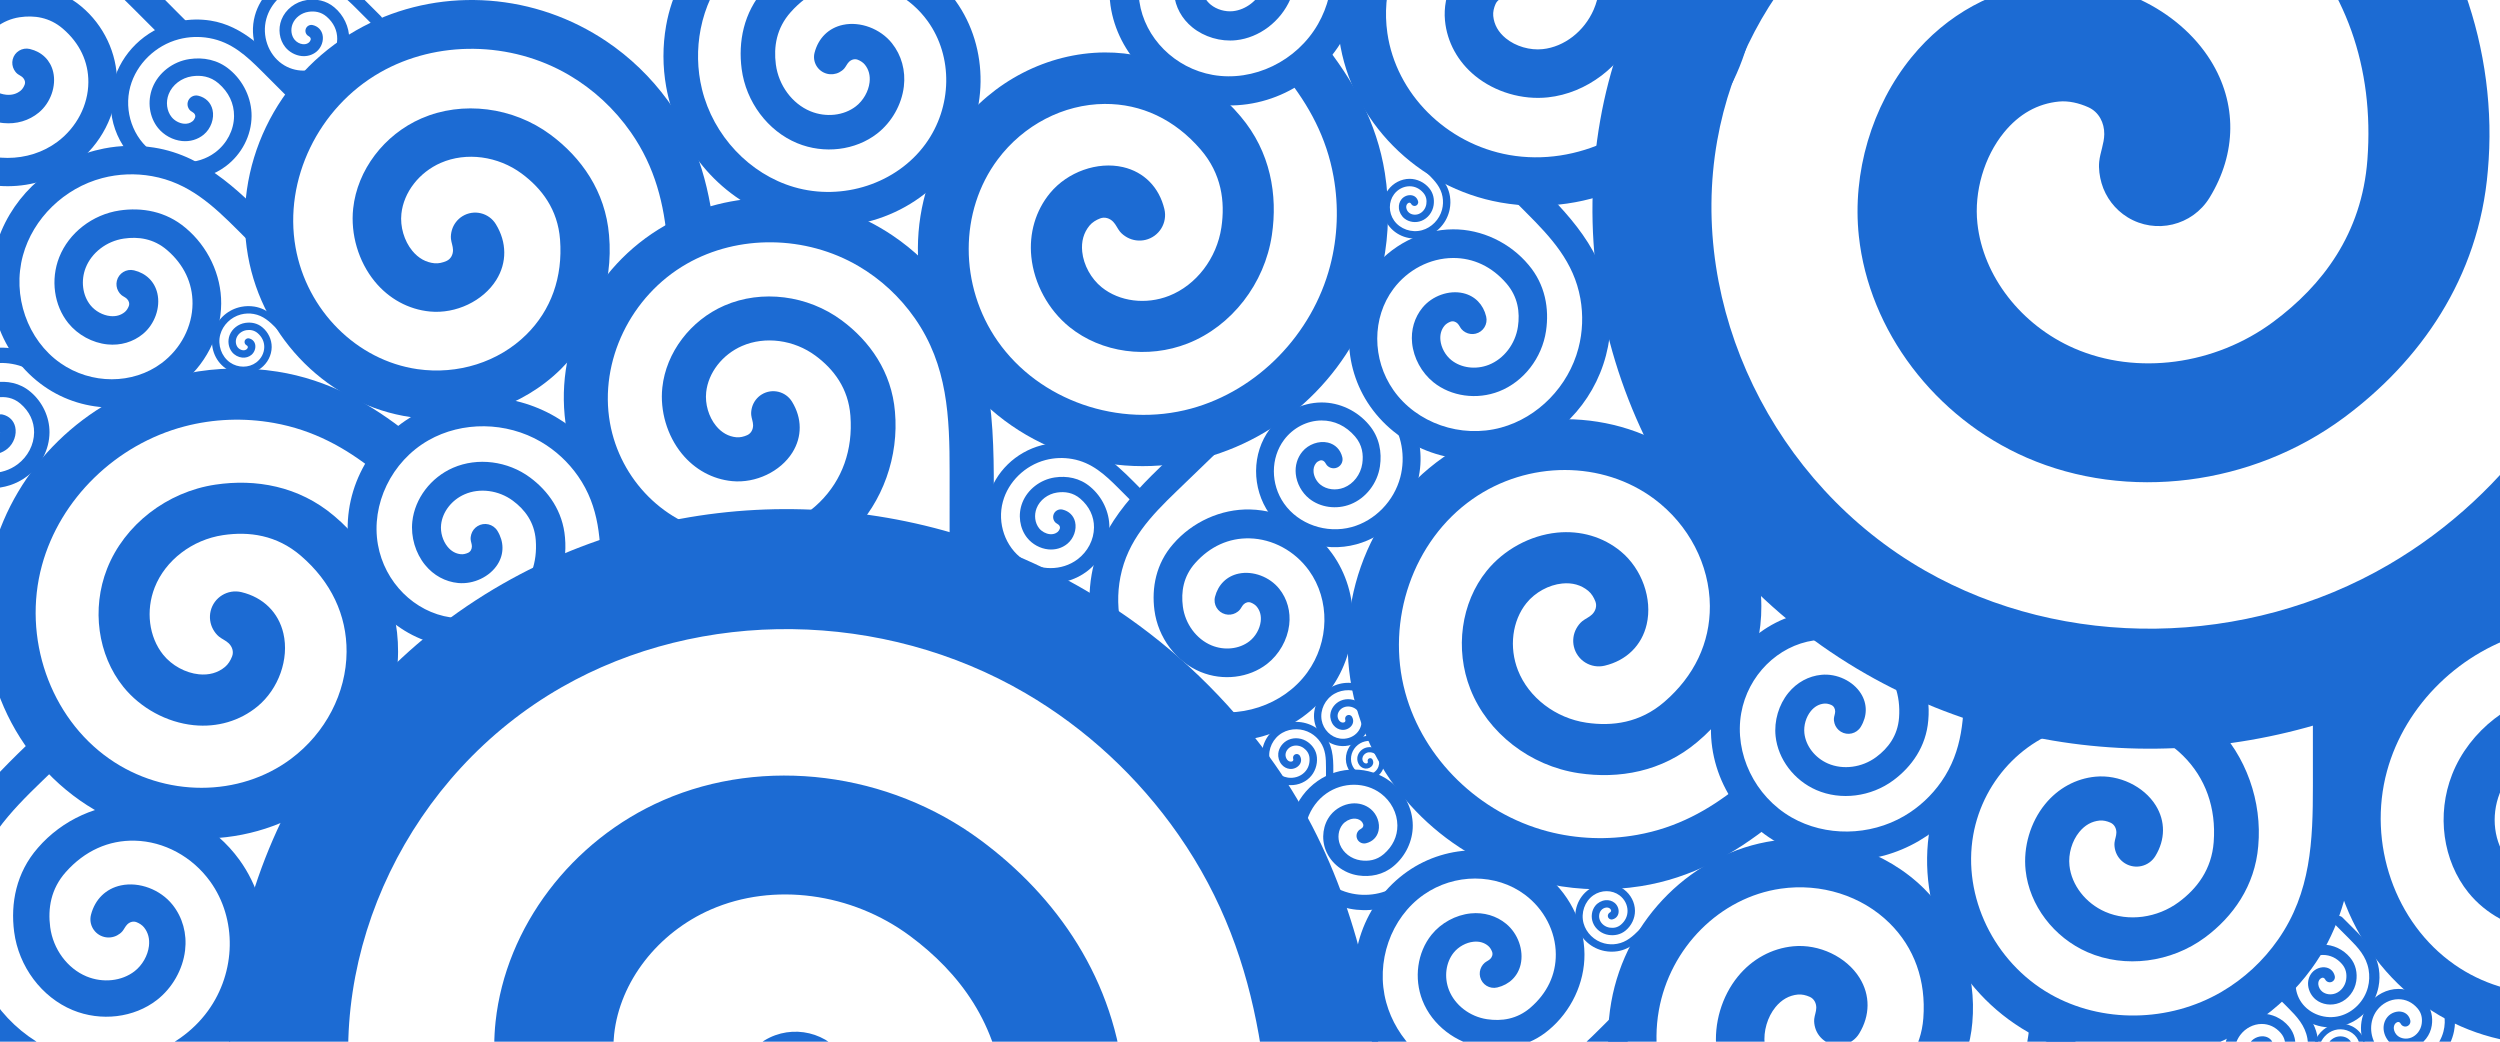 <?xml version="1.0" encoding="UTF-8"?>
<svg width="1920px" height="800px" viewBox="0 0 1920 800" version="1.1" xmlns="http://www.w3.org/2000/svg" xmlns:xlink="http://www.w3.org/1999/xlink" style="background: #1C72D8;">
    <!-- Generator: Sketch 47 (45396) - http://www.bohemiancoding.com/sketch -->
    <title>Mobile Retina</title>
    <desc>Created with Sketch.</desc>
    <defs></defs>
    <g id="Page-1" stroke="none" stroke-width="1" fill="none" fill-rule="evenodd">
        <g id="Mobile-Retina" fill="#1C6BD3">
            <path d="M460.821,351.035 C453.085,340.418 443.505,331.172 432.591,323.856 C430.657,322.557 428.685,321.321 426.672,320.146 C392.869,300.403 351.243,299.926 318.007,318.922 C281.158,339.982 261.265,381.481 268.457,422.194 C275.202,460.395 305.948,490.803 343.12,496.148 C368.455,499.794 394.169,491.581 411.801,474.178 C427.848,458.341 435.948,435.192 433.917,412.764 C432.249,392.646 421.171,377.154 407.087,366.718 C389.932,354.002 366.731,351.076 347.938,359.259 C330.824,366.714 318.555,382.923 316.662,400.555 C315.397,412.355 319.081,424.827 326.502,433.923 C333.014,441.903 342.023,446.815 351.863,447.754 C363.723,448.888 376.217,442.947 382.23,433.307 C387.198,425.345 387.127,416.016 382.038,407.72 C378.831,402.493 371.992,400.852 366.761,404.063 C364.421,405.497 362.671,407.788 361.905,410.424 C361.541,411.686 361.334,413.132 361.469,414.447 C361.65,416.174 362.386,417.785 362.412,419.554 C362.438,421.668 361.409,423.711 359.423,424.586 C357.718,425.353 355.757,425.814 353.977,425.642 C349.978,425.259 346.53,423.321 343.717,419.877 C340.025,415.352 338.125,408.855 338.764,402.925 C339.819,393.093 346.909,383.948 356.831,379.626 C368.47,374.559 383.022,376.493 393.906,384.56 C403.077,391.361 410.434,400.998 411.466,414.811 C412.762,432.041 407.358,447.134 395.979,458.367 C383.263,470.914 364.628,476.818 346.124,474.159 C318.326,470.159 295.354,447.202 290.254,418.326 C284.778,387.313 300.705,354.362 328.988,338.202 C354.954,323.364 388.892,323.8 415.447,339.314 C426.732,345.905 436.478,354.967 443.948,365.681 C460.517,389.435 461.482,415.415 461.467,443.229 C461.467,450.312 461.463,460.215 461.46,467.298 L461.46,485.857 L461.46,485.857 C461.46,485.869 461.46,485.876 461.46,485.887 C461.46,492.024 466.436,497 472.572,497 C478.709,497 483.685,492.024 483.685,485.887 C483.685,485.876 483.681,485.869 483.681,485.857 L483.685,485.857 L483.685,467.298 C483.756,427.519 485.63,385.079 460.821,351.035" id="Fill-1065"></path>
            <path d="M210.688,247.129 C208.714,244.42 206.269,242.06 203.484,240.193 C202.99,239.861 202.487,239.546 201.973,239.246 C193.346,234.208 182.723,234.086 174.241,238.934 C164.837,244.309 159.76,254.899 161.595,265.29 C163.317,275.039 171.163,282.799 180.65,284.163 C187.116,285.094 193.678,282.998 198.178,278.556 C202.273,274.515 204.341,268.607 203.822,262.883 C203.396,257.749 200.569,253.795 196.975,251.132 C192.597,247.886 186.676,247.14 181.88,249.228 C177.512,251.131 174.381,255.267 173.898,259.767 C173.575,262.779 174.515,265.962 176.409,268.283 C178.071,270.32 180.37,271.573 182.881,271.813 C185.908,272.102 189.097,270.586 190.631,268.126 C191.899,266.094 191.881,263.713 190.582,261.596 C189.764,260.262 188.018,259.843 186.683,260.662 C186.086,261.028 185.64,261.613 185.444,262.286 C185.351,262.608 185.298,262.977 185.333,263.312 C185.379,263.753 185.567,264.164 185.573,264.616 C185.58,265.155 185.318,265.677 184.811,265.9 C184.375,266.096 183.875,266.214 183.421,266.17 C182.4,266.072 181.52,265.577 180.802,264.698 C179.86,263.543 179.375,261.885 179.538,260.372 C179.807,257.863 181.617,255.529 184.149,254.426 C187.119,253.133 190.833,253.626 193.611,255.685 C195.951,257.421 197.829,259.88 198.093,263.405 C198.423,267.803 197.044,271.655 194.14,274.521 C190.895,277.723 186.139,279.23 181.417,278.552 C174.322,277.531 168.46,271.672 167.158,264.302 C165.761,256.388 169.825,247.978 177.043,243.854 C183.67,240.067 192.331,240.179 199.108,244.138 C201.989,245.82 204.476,248.133 206.382,250.867 C210.611,256.929 210.857,263.56 210.853,270.658 C210.853,272.465 210.852,274.993 210.851,276.8 L210.851,281.537 L210.851,281.537 C210.851,281.54 210.851,281.542 210.851,281.545 C210.851,283.111 212.121,284.381 213.687,284.381 C215.253,284.381 216.523,283.111 216.523,281.545 C216.523,281.542 216.522,281.54 216.522,281.537 L216.523,281.537 L216.523,276.8 C216.541,266.649 217.02,255.817 210.688,247.129" id="Fill-1065" transform="translate(188.881, 259.881) rotate(-45) translate(-188.881, -259.881) "></path>
            <path d="M271.461,-1.31 C268.278,-5.678 264.336,-9.482 259.846,-12.492 C259.051,-13.027 258.239,-13.535 257.411,-14.019 C243.503,-22.142 226.377,-22.338 212.702,-14.523 C197.541,-5.857 189.357,11.216 192.316,27.967 C195.091,43.685 207.741,56.196 223.035,58.394 C233.458,59.895 244.038,56.516 251.292,49.355 C257.895,42.839 261.228,33.315 260.392,24.088 C259.706,15.81 255.147,9.436 249.353,5.143 C242.295,-0.089 232.749,-1.293 225.017,2.074 C217.976,5.141 212.928,11.81 212.149,19.064 C211.628,23.919 213.144,29.051 216.197,32.793 C218.877,36.076 222.584,38.097 226.632,38.484 C231.511,38.95 236.652,36.506 239.126,32.54 C241.17,29.264 241.141,25.426 239.047,22.012 C237.727,19.862 234.914,19.186 232.761,20.507 C231.799,21.098 231.079,22.04 230.764,23.125 C230.614,23.644 230.529,24.239 230.584,24.78 C230.658,25.491 230.961,26.153 230.972,26.881 C230.983,27.751 230.56,28.592 229.742,28.952 C229.041,29.267 228.234,29.457 227.502,29.386 C225.856,29.228 224.438,28.431 223.28,27.014 C221.762,25.152 220.98,22.479 221.242,20.039 C221.677,15.994 224.594,12.232 228.676,10.453 C233.464,8.369 239.452,9.165 243.93,12.484 C247.703,15.282 250.73,19.247 251.155,24.93 C251.688,32.019 249.464,38.229 244.783,42.85 C239.551,48.013 231.884,50.442 224.271,49.348 C212.834,47.702 203.382,38.257 201.284,26.376 C199.031,13.616 205.584,0.059 217.22,-6.59 C227.903,-12.695 241.867,-12.515 252.793,-6.132 C257.436,-3.421 261.445,0.308 264.519,4.716 C271.336,14.489 271.733,25.178 271.727,36.622 C271.727,39.536 271.725,43.61 271.724,46.525 L271.724,54.161 L271.724,54.161 C271.724,54.165 271.724,54.168 271.724,54.173 C271.724,56.698 273.771,58.745 276.296,58.745 C278.821,58.745 280.868,56.698 280.868,54.173 C280.868,54.168 280.866,54.165 280.866,54.161 L280.868,54.161 L280.868,46.525 C280.897,30.158 281.668,12.697 271.461,-1.31" id="Fill-1065" transform="translate(236.304, 19.247) rotate(-45) translate(-236.304, -19.247) "></path>
            <path d="M215.242,178.473 C215.199,178.43 215.156,178.386 215.112,178.343 C187.479,150.61 159.248,119.771 118.291,113.344 C105.519,111.34 92.417,111.572 79.731,114.076 C77.481,114.518 75.249,115.03 73.03,115.613 C35.766,125.398 6.466,154.034 -3.444,190.383 C-14.432,230.684 0.604,273.407 33.942,296.736 C65.221,318.627 107.78,318.391 137.367,296.242 C157.536,281.149 169.715,257.538 169.875,233.156 C170.021,210.967 159.549,189.22 142.527,175.026 C127.365,162.186 108.875,159.115 91.811,161.653 C71.023,164.742 52.841,178.852 45.457,197.625 C38.735,214.723 41.477,234.541 52.43,248.129 C59.761,257.222 71.005,263.337 82.499,264.503 C92.585,265.525 102.273,262.674 109.774,256.479 C118.817,249.015 123.377,236.185 120.853,225.292 C118.77,216.294 112.228,209.851 102.913,207.619 C97.043,206.213 91.142,209.831 89.736,215.706 C89.106,218.332 89.482,221.144 90.784,223.512 C91.408,224.644 92.271,225.794 93.28,226.615 C94.607,227.691 96.241,228.3 97.49,229.513 C98.98,230.966 99.686,233.104 98.912,235.096 C98.259,236.815 97.216,238.501 95.857,239.62 C92.807,242.136 89.059,243.187 84.705,242.748 C78.986,242.168 73.143,238.969 69.46,234.398 C63.352,226.821 61.923,215.523 65.819,205.61 C70.393,193.985 81.866,185.203 95.054,183.243 C106.17,181.594 117.996,183.18 128.327,192.074 C141.22,203.163 147.963,217.428 147.861,233.164 C147.743,250.745 138.883,267.822 124.156,278.849 C102.027,295.411 70.064,295.421 46.419,278.875 C21.026,261.103 9.179,227.088 17.615,196.159 C25.359,167.763 49.281,144.448 78.558,136.764 C90.998,133.497 104.087,133.021 116.741,135.279 C144.803,140.279 163.555,157.688 182.9,177.054 C186.796,180.95 191.915,186.072 196.323,190.484 L196.323,178.473 L215.242,178.473 Z" id="Combined-Shape"></path>
            <path d="M150.831,26 C150.338,24.271 149.41,22.641 148.049,21.28 C148.044,21.274 143.732,16.962 135.112,8.343 C107.479,-19.39 79.248,-50.229 38.291,-56.656 C25.519,-58.66 12.417,-58.428 -0.269,-55.924 C-2.519,-55.482 -4.751,-54.97 -6.97,-54.387 C-44.234,-44.602 -73.534,-15.966 -83.444,20.383 C-94.432,60.684 -79.396,103.407 -46.058,126.736 C-14.779,148.627 27.78,148.391 57.367,126.242 C77.536,111.149 89.715,87.538 89.875,63.156 C90.021,40.967 79.549,19.22 62.527,5.026 C47.365,-7.814 28.875,-10.885 11.811,-8.347 C-8.977,-5.258 -27.159,8.852 -34.543,27.625 C-41.265,44.723 -38.523,64.541 -27.57,78.129 C-20.239,87.222 -8.995,93.337 2.499,94.503 C12.585,95.525 22.273,92.674 29.774,86.479 C38.817,79.015 43.377,66.185 40.853,55.292 C38.77,46.294 32.228,39.851 22.913,37.619 C17.043,36.213 11.142,39.831 9.736,45.706 C9.106,48.332 9.482,51.144 10.784,53.512 C11.408,54.644 12.271,55.794 13.28,56.615 C14.607,57.691 16.241,58.3 17.49,59.513 C18.98,60.966 19.686,63.104 18.912,65.096 C18.259,66.815 17.216,68.501 15.857,69.62 C12.807,72.136 9.059,73.187 4.705,72.748 C-1.014,72.168 -6.857,68.969 -10.54,64.398 C-16.648,56.821 -18.077,45.523 -14.181,35.61 C-9.607,23.985 1.866,15.203 15.054,13.243 C26.17,11.594 37.996,13.18 48.327,22.074 C61.22,33.163 67.963,47.428 67.861,63.164 C67.743,80.745 58.883,97.822 44.156,108.849 C22.027,125.411 -9.936,125.421 -33.581,108.875 C-58.974,91.103 -70.821,57.088 -62.385,26.159 C-54.641,-2.237 -30.719,-25.552 -1.442,-33.236 C10.998,-36.503 24.087,-36.979 36.741,-34.721 C64.803,-29.721 83.555,-12.312 102.9,7.054 C107.83,11.983 114.719,18.878 119.645,23.81 L124,28.164 L124,26 L150.831,26 Z" id="Combined-Shape"></path>
            <path d="M685.309,180.731 C682.362,178.751 679.358,176.869 676.291,175.078 C624.785,144.996 561.36,144.269 510.719,173.212 C454.572,205.302 424.262,268.533 435.22,330.567 C445.497,388.774 492.345,435.106 548.983,443.249 C587.585,448.805 626.765,436.291 653.631,409.774 C678.082,385.643 690.425,350.372 687.329,316.199 C684.788,285.545 667.908,261.941 646.449,246.039 C620.31,226.663 584.959,222.206 556.325,234.674 C530.249,246.033 511.554,270.73 508.67,297.596 C506.742,315.575 512.355,334.578 523.662,348.438 C533.585,360.597 547.312,368.082 562.304,369.513 C580.375,371.241 599.413,362.188 608.574,347.499 C616.145,335.368 616.036,321.154 608.282,308.514 C603.396,300.548 592.975,298.048 585.004,302.94 C581.439,305.126 578.773,308.617 577.606,312.634 C577.05,314.556 576.736,316.76 576.942,318.762 C577.216,321.395 578.338,323.849 578.378,326.544 C578.418,329.766 576.85,332.879 573.823,334.212 C571.225,335.38 568.238,336.083 565.526,335.82 C559.432,335.237 554.179,332.284 549.893,327.037 C544.268,320.141 541.372,310.242 542.345,301.207 C543.953,286.226 554.757,272.292 569.875,265.706 C587.608,257.987 609.782,260.934 626.364,273.225 C640.338,283.588 651.548,298.271 653.122,319.317 C655.096,345.571 646.861,368.568 629.523,385.684 C610.148,404.801 581.754,413.797 553.561,409.745 C511.205,403.651 476.202,368.671 468.431,324.673 C460.089,277.419 484.356,227.213 527.45,202.59 C567.014,179.982 618.725,180.645 659.187,204.284 C676.382,214.326 691.231,228.134 702.613,244.459 C727.859,280.652 729.33,320.239 729.307,362.617 C729.307,373.409 729.301,388.499 729.296,399.291 L729.296,427.57 C729.296,436.966 736.878,444.548 746.228,444.548 C755.578,444.548 763.16,436.966 763.16,427.616 C763.16,427.604 763.16,418.163 763.16,399.291 C763.268,338.681 766.124,274.015 728.323,222.143 C716.535,205.966 701.938,191.878 685.309,180.731 Z" id="Fill-1065"></path>
            <path d="M989.703,391.168 C987.785,389.879 985.829,388.654 983.832,387.487 C950.296,367.901 909.001,367.428 876.028,386.273 C839.471,407.167 819.736,448.336 826.871,488.726 C833.563,526.624 864.065,556.791 900.942,562.093 C926.076,565.711 951.586,557.562 969.078,540.297 C984.998,524.586 993.034,501.621 991.018,479.371 C989.364,459.412 978.373,444.044 964.402,433.69 C947.383,421.075 924.366,418.172 905.722,426.291 C888.744,433.686 876.572,449.766 874.694,467.259 C873.439,478.965 877.094,491.338 884.456,500.362 C890.916,508.279 899.854,513.152 909.615,514.083 C921.381,515.209 933.777,509.314 939.742,499.751 C944.671,491.852 944.6,482.597 939.552,474.367 C936.37,469.181 929.585,467.553 924.395,470.738 C922.074,472.162 920.338,474.434 919.578,477.05 C919.217,478.302 919.012,479.736 919.146,481.04 C919.325,482.754 920.055,484.352 920.081,486.107 C920.107,488.205 919.086,490.231 917.115,491.099 C915.424,491.859 913.479,492.318 911.713,492.146 C907.745,491.766 904.325,489.844 901.534,486.427 C897.872,481.938 895.987,475.492 896.62,469.61 C897.667,459.856 904.701,450.784 914.545,446.495 C926.091,441.469 940.528,443.388 951.325,451.391 C960.423,458.138 967.722,467.698 968.746,481.401 C970.032,498.495 964.67,513.469 953.381,524.612 C940.766,537.06 922.279,542.917 903.923,540.279 C876.345,536.311 853.555,513.536 848.495,484.889 C843.063,454.122 858.864,421.432 886.922,405.401 C912.682,390.68 946.351,391.113 972.695,406.503 C983.891,413.042 993.559,422.032 1000.97,432.662 C1017.408,456.227 1018.365,482.001 1018.35,509.594 C1018.35,516.621 1018.347,526.445 1018.343,533.472 L1018.343,551.884 C1018.343,558.002 1023.279,562.939 1029.367,562.939 C1035.455,562.939 1040.392,558.002 1040.392,551.914 C1040.392,551.907 1040.392,545.759 1040.392,533.472 C1040.462,494.009 1042.322,451.905 1017.709,418.131 C1010.035,407.599 1000.53,398.426 989.703,391.168 Z" id="Fill-1065" transform="translate(932.937, 467.7) rotate(-134) translate(-932.937, -467.7) "></path>
            <path d="M693.67,-40.342 C691.361,-41.894 689.007,-43.369 686.603,-44.772 C646.24,-68.346 596.537,-68.916 556.851,-46.234 C512.851,-21.087 489.098,28.465 497.685,77.079 C505.739,122.693 542.452,159.002 586.837,165.383 C617.088,169.737 647.792,159.93 668.846,139.15 C688.007,120.24 697.679,92.599 695.253,65.819 C693.262,41.796 680.034,23.299 663.218,10.837 C642.734,-4.347 615.03,-7.84 592.59,1.931 C572.156,10.832 557.506,30.187 555.245,51.24 C553.734,65.33 558.133,80.222 566.994,91.083 C574.77,100.612 585.528,106.478 597.277,107.599 C611.438,108.953 626.357,101.859 633.536,90.348 C639.469,80.841 639.384,69.702 633.308,59.796 C629.478,53.554 621.312,51.595 615.066,55.429 C612.272,57.142 610.182,59.877 609.267,63.025 C608.833,64.532 608.586,66.258 608.747,67.828 C608.963,69.89 609.841,71.814 609.873,73.926 C609.904,76.451 608.676,78.89 606.303,79.935 C604.268,80.85 601.927,81.401 599.801,81.195 C595.025,80.738 590.909,78.424 587.55,74.312 C583.142,68.908 580.873,61.151 581.635,54.07 C582.895,42.33 591.362,31.411 603.209,26.249 C617.106,20.2 634.483,22.51 647.478,32.142 C658.429,40.263 667.213,51.769 668.446,68.263 C669.994,88.836 663.541,106.859 649.953,120.271 C634.77,135.253 612.519,142.302 590.425,139.128 C557.232,134.352 529.802,106.939 523.712,72.46 C517.174,35.429 536.192,-3.916 569.963,-23.212 C600.967,-40.929 641.491,-40.409 673.2,-21.885 C686.675,-14.015 698.312,-3.194 707.231,9.599 C727.016,37.962 728.168,68.985 728.15,102.195 C728.15,110.652 728.146,122.477 728.141,130.935 L728.141,153.096 C728.141,160.459 734.083,166.401 741.41,166.401 C748.737,166.401 754.679,160.459 754.679,153.132 C754.679,153.123 754.679,145.724 754.679,130.935 C754.764,83.437 757.002,32.761 727.379,-7.889 C718.141,-20.566 706.702,-31.607 693.67,-40.342 Z" id="Fill-1065" transform="translate(625.347, 51.772) rotate(-134) translate(-625.347, -51.772) "></path>
            <path d="M34.082,559.284 C-1.756,593.722 -41.238,628.972 -50.294,680.764 C-53.141,697.047 -53.136,713.801 -50.219,730.075 C-49.704,732.961 -49.099,735.826 -48.404,738.676 C-36.726,786.532 -0.771,824.628 45.475,838.108 C96.75,853.053 151.702,834.785 182.269,792.687 C210.952,753.189 211.601,698.777 183.945,660.459 C165.101,634.339 135.189,618.242 104.023,617.494 C75.661,616.812 47.626,629.715 29.1,651.158 C12.347,670.254 8.009,693.823 10.872,715.694 C14.358,742.338 31.99,765.897 55.825,775.754 C77.532,784.729 102.929,781.667 120.544,767.967 C132.331,758.798 140.4,744.562 142.147,729.893 C143.678,717.023 140.249,704.574 132.498,694.847 C123.158,683.12 106.858,677.003 92.876,679.988 C81.326,682.45 72.944,690.669 69.883,702.527 C67.955,709.999 72.447,717.624 79.927,719.553 C83.27,720.417 86.874,719.998 89.93,718.387 C91.39,717.614 92.88,716.537 93.951,715.266 C95.358,713.593 96.172,711.518 97.751,709.948 C99.642,708.076 102.39,707.222 104.919,708.255 C107.103,709.129 109.235,710.499 110.634,712.262 C113.784,716.217 115.043,721.032 114.385,726.588 C113.515,733.885 109.295,741.285 103.37,745.89 C93.548,753.529 79.072,755.105 66.486,749.902 C51.727,743.796 40.757,728.932 38.545,712.03 C36.685,697.783 38.977,682.7 50.577,669.691 C65.041,653.457 83.428,645.155 103.542,645.637 C126.015,646.179 147.648,657.887 161.416,676.96 C182.094,705.618 181.395,746.48 159.714,776.338 C136.428,808.404 92.679,822.79 53.329,811.315 C17.201,800.781 -12.071,769.68 -21.241,732.081 C-25.14,716.105 -25.456,699.362 -22.286,683.235 C-15.269,647.473 7.405,623.889 32.594,599.59 C37.418,594.931 43.691,588.878 49.233,583.531 L34.082,559.284 Z" id="Combined-Shape"></path>
            <path d="M549.367,186.972 C546.02,148.043 536.946,110.233 512.84,77.153 C499.874,59.36 483.817,43.864 465.527,31.603 C462.285,29.425 458.981,27.354 455.607,25.384 C398.954,-7.704 329.19,-8.503 273.486,23.332 C211.728,58.63 178.388,128.18 190.442,196.415 C201.746,260.439 253.276,311.402 315.575,320.359 C358.036,326.47 401.131,312.705 430.682,283.538 C457.577,256.996 471.154,218.199 467.749,180.61 C464.954,146.892 446.386,120.929 422.783,103.438 C394.032,82.126 355.147,77.223 323.651,90.938 C294.968,103.431 274.405,130.597 271.233,160.148 C269.112,179.924 275.287,200.827 287.724,216.071 C298.638,229.446 313.737,237.679 330.228,239.252 C350.105,241.153 371.045,231.196 381.122,215.039 C389.45,201.695 389.33,186.061 380.801,172.157 C375.426,163.396 363.965,160.645 355.197,166.027 C351.276,168.431 348.343,172.27 347.059,176.689 C346.448,178.804 346.102,181.227 346.328,183.43 C346.631,186.325 347.864,189.025 347.908,191.99 C347.952,195.533 346.228,198.957 342.898,200.424 C340.041,201.708 336.755,202.482 333.772,202.193 C327.068,201.551 321.29,198.303 316.576,192.531 C310.389,184.947 307.204,174.058 308.274,164.119 C310.043,147.641 321.926,132.315 338.555,125.071 C358.061,116.58 382.45,119.821 400.691,133.341 C416.061,144.74 428.391,160.891 430.122,184.04 C432.294,212.918 423.236,238.214 404.165,257.04 C382.853,278.068 351.622,287.963 320.611,283.507 C274.021,276.803 235.52,238.327 226.973,189.932 C217.796,137.955 244.489,82.73 291.89,55.646 C335.408,30.778 392.288,31.508 436.794,57.509 C455.708,68.556 472.041,83.743 484.56,101.701 C503.254,128.5 510.097,156.991 512.565,186.972 L549.367,186.972 Z" id="Combined-Shape"></path>
            <path d="M974.503,580.654 C942.631,536.915 903.162,498.823 858.201,468.684 C850.233,463.331 842.11,458.241 833.817,453.398 C694.555,372.062 523.064,370.097 386.138,448.354 C234.328,535.12 152.373,706.085 182.002,873.816 C209.789,1031.196 336.458,1156.471 489.599,1178.488 C593.972,1193.511 699.908,1159.674 772.548,1087.977 C838.66,1022.732 872.033,927.364 863.662,834.966 C856.793,752.083 811.151,688.261 753.131,645.265 C682.456,592.877 586.87,580.824 509.449,614.538 C438.944,645.249 388.397,712.026 380.599,784.667 C375.385,833.279 390.563,884.661 421.135,922.134 C447.964,955.012 485.081,975.249 525.617,979.117 C574.477,983.79 625.952,959.313 650.723,919.597 C671.192,886.796 670.898,848.364 649.934,814.187 C636.721,792.65 608.546,785.889 586.994,799.117 C577.355,805.028 570.145,814.465 566.989,825.327 C565.488,830.525 564.637,836.482 565.194,841.897 C565.937,849.014 568.969,855.652 569.078,862.939 C569.186,871.649 564.947,880.066 556.762,883.671 C549.738,886.827 541.661,888.73 534.328,888.019 C517.85,886.441 503.647,878.457 492.059,864.269 C476.85,845.626 469.021,818.859 471.651,794.429 C475.999,753.924 505.21,716.25 546.086,698.442 C594.034,677.57 653.987,685.538 698.825,718.772 C736.607,746.791 766.917,786.492 771.171,843.398 C776.509,914.383 754.245,976.564 707.365,1022.841 C654.977,1074.532 578.206,1098.854 501.976,1087.9 C387.453,1071.422 292.812,976.843 271.801,857.879 C249.243,730.113 314.859,594.362 431.378,527.787 C538.35,466.657 678.17,468.452 787.572,532.366 C834.065,559.52 874.214,596.853 904.988,640.995 C973.25,738.854 977.226,845.889 977.164,960.474 C977.164,989.654 977.149,1030.453 977.133,1059.633 L977.133,1136.095 L977.133,1136.095 C977.133,1136.141 977.133,1136.172 977.133,1136.219 C977.133,1161.5 997.633,1182 1022.914,1182 C1048.195,1182 1068.696,1161.5 1068.696,1136.219 C1068.696,1136.172 1068.68,1136.141 1068.68,1136.095 L1068.696,1136.095 L1068.696,1059.633 C1068.99,895.755 1076.71,720.907 974.503,580.654" id="Fill-1065"></path>
            <path d="M314.313,333.601 C284.842,310.094 252.183,291.553 213.059,285.414 C190.116,281.814 166.582,282.231 143.794,286.729 C139.752,287.522 135.743,288.442 131.757,289.489 C64.821,307.066 12.189,358.505 -5.613,423.799 C-25.35,496.19 1.659,572.934 61.544,614.839 C117.73,654.161 194.177,653.738 247.326,613.951 C283.554,586.84 305.431,544.428 305.718,500.632 C305.981,460.774 287.169,421.71 256.593,396.213 C229.359,373.148 196.144,367.632 165.493,372.19 C128.152,377.74 95.491,403.086 82.229,436.808 C70.154,467.52 75.079,503.12 94.754,527.527 C107.922,543.86 128.119,554.845 148.766,556.939 C166.883,558.775 184.286,553.653 197.759,542.527 C214.003,529.119 222.195,506.073 217.66,486.505 C213.918,470.342 202.168,458.769 185.436,454.76 C174.892,452.234 164.291,458.732 161.765,469.285 C160.634,474.003 161.31,479.055 163.648,483.308 C164.77,485.341 166.319,487.407 168.131,488.881 C170.516,490.815 173.45,491.909 175.694,494.087 C178.37,496.697 179.638,500.538 178.248,504.115 C177.075,507.204 175.202,510.232 172.76,512.241 C167.282,516.762 160.549,518.65 152.728,517.861 C142.456,516.819 131.959,511.072 125.344,502.862 C114.373,489.252 111.805,468.957 118.805,451.15 C127.02,430.268 147.63,414.494 171.319,410.973 C191.285,408.011 212.529,410.86 231.087,426.836 C254.245,446.756 266.358,472.379 266.175,500.646 C265.963,532.227 250.048,562.902 223.594,582.708 C183.844,612.458 126.429,612.477 83.956,582.755 C38.343,550.832 17.062,489.731 32.216,434.174 C46.127,383.167 89.097,341.285 141.686,327.483 C164.033,321.615 187.544,320.76 210.275,324.817 C240.796,330.254 265.185,343.864 287.393,361.478 L314.313,333.601 Z" id="Combined-Shape"></path>
            <path d="M53.48,293.775 C41.249,281.737 27.984,270.496 10.306,267.722 C3.445,266.645 -3.593,266.77 -10.408,268.115 C-11.617,268.352 -12.816,268.628 -14.008,268.941 C-34.026,274.197 -49.766,289.581 -55.09,309.107 C-60.992,330.756 -52.915,353.707 -35.006,366.239 C-18.203,377.999 4.659,377.873 20.554,365.974 C31.388,357.866 37.931,345.182 38.016,332.085 C38.095,320.165 32.469,308.482 23.325,300.857 C15.181,293.96 5.247,292.31 -3.919,293.673 C-15.086,295.333 -24.854,302.913 -28.82,312.998 C-32.431,322.182 -30.958,332.829 -25.074,340.128 C-21.136,345.012 -15.096,348.298 -8.922,348.924 C-3.504,349.473 1.701,347.941 5.73,344.614 C10.588,340.604 13.038,333.712 11.682,327.86 C10.563,323.026 7.049,319.565 2.045,318.366 C-1.108,317.611 -4.279,319.554 -5.034,322.71 C-5.372,324.121 -5.17,325.632 -4.471,326.904 C-4.135,327.512 -3.672,328.13 -3.13,328.57 C-2.417,329.149 -1.539,329.476 -0.868,330.127 C-0.068,330.908 0.311,332.057 -0.105,333.126 C-0.456,334.05 -1.016,334.956 -1.746,335.557 C-3.384,336.909 -5.398,337.473 -7.737,337.237 C-10.808,336.926 -13.948,335.207 -15.926,332.752 C-19.207,328.681 -19.975,322.612 -17.882,317.287 C-15.425,311.042 -9.261,306.324 -2.177,305.271 C3.794,304.386 10.147,305.238 15.697,310.015 C22.623,315.973 26.245,323.635 26.191,332.089 C26.127,341.533 21.368,350.707 13.456,356.63 C1.569,365.527 -15.602,365.533 -28.303,356.644 C-41.945,347.097 -48.309,328.825 -43.777,312.21 C-39.617,296.956 -26.766,284.431 -11.039,280.303 C-4.356,278.548 2.675,278.293 9.473,279.506 C23.33,281.974 32.961,290.075 42.498,299.448 L42.498,293.775 L53.48,293.775 Z" id="Combined-Shape"></path>
            <path d="M138.064,16.27 C136.687,16.54 135.322,16.854 133.964,17.21 C111.165,23.197 93.239,40.717 87.175,62.956 C80.453,87.613 89.652,113.752 110.049,128.025 C129.186,141.418 155.225,141.275 173.327,127.723 C185.667,118.489 193.118,104.043 193.216,89.126 C193.305,75.55 186.898,62.245 176.483,53.561 C167.208,45.705 155.895,43.826 145.455,45.379 C132.736,47.269 121.612,55.902 117.094,67.387 C112.982,77.848 114.659,89.973 121.361,98.287 C125.846,103.85 132.725,107.591 139.757,108.304 C145.928,108.93 151.855,107.185 156.445,103.396 C161.977,98.829 164.767,90.979 163.223,84.314 C161.948,78.809 157.946,74.868 152.247,73.502 C148.656,72.642 145.045,74.855 144.185,78.449 C143.8,80.056 144.03,81.777 144.826,83.226 C145.208,83.918 145.736,84.621 146.353,85.124 C147.166,85.782 148.165,86.155 148.929,86.897 C149.841,87.786 150.272,89.094 149.799,90.312 C149.399,91.365 148.761,92.396 147.93,93.08 C146.064,94.62 143.771,95.263 141.107,94.994 C137.608,94.639 134.033,92.682 131.78,89.885 C128.043,85.25 127.168,78.337 129.552,72.272 C132.351,65.16 139.37,59.787 147.439,58.588 C154.24,57.579 161.475,58.55 167.796,63.991 C175.684,70.776 179.809,79.503 179.747,89.131 C179.675,99.887 174.254,110.335 165.244,117.081 C151.705,127.214 132.149,127.221 117.683,117.097 C102.147,106.224 94.899,85.413 100.06,66.49 C104.798,49.117 119.434,34.852 137.346,30.151 C144.957,28.152 152.965,27.861 160.708,29.243 C177.876,32.302 189.349,42.953 201.185,54.801 C204.201,57.817 208.416,62.035 211.43,65.053 L219.332,72.955 C221.958,75.581 226.195,75.581 228.808,72.968 C231.421,70.355 231.421,66.118 228.808,63.505 C228.805,63.502 226.166,60.863 220.893,55.59 C203.986,38.623 186.714,19.754 161.656,15.822 C153.841,14.596 145.826,14.738 138.064,16.27 Z" id="Combined-Shape"></path>
            <path d="M1507.821,515.035 C1500.085,504.418 1490.505,495.172 1479.591,487.856 C1477.657,486.557 1475.685,485.321 1473.672,484.146 C1439.869,464.403 1398.243,463.926 1365.007,482.922 C1328.158,503.982 1308.265,545.481 1315.457,586.194 C1322.202,624.395 1352.948,654.803 1390.12,660.148 C1415.455,663.794 1441.169,655.581 1458.801,638.178 C1474.848,622.341 1482.948,599.192 1480.917,576.764 C1479.249,556.646 1468.171,541.154 1454.087,530.718 C1436.932,518.002 1413.731,515.076 1394.938,523.259 C1377.824,530.714 1365.555,546.923 1363.662,564.555 C1362.397,576.355 1366.081,588.827 1373.502,597.923 C1380.014,605.903 1389.023,610.815 1398.863,611.754 C1410.723,612.888 1423.217,606.947 1429.23,597.307 C1434.198,589.345 1434.127,580.016 1429.038,571.72 C1425.831,566.493 1418.992,564.852 1413.761,568.063 C1411.421,569.497 1409.671,571.788 1408.905,574.424 C1408.541,575.686 1408.334,577.132 1408.469,578.447 C1408.65,580.174 1409.386,581.785 1409.412,583.554 C1409.438,585.668 1408.409,587.711 1406.423,588.586 C1404.718,589.353 1402.757,589.814 1400.977,589.642 C1396.978,589.259 1393.53,587.321 1390.717,583.877 C1387.025,579.352 1385.125,572.855 1385.764,566.925 C1386.819,557.093 1393.909,547.948 1403.831,543.626 C1415.47,538.559 1430.022,540.493 1440.906,548.56 C1450.077,555.361 1457.434,564.998 1458.466,578.811 C1459.762,596.041 1454.358,611.134 1442.979,622.367 C1430.263,634.914 1411.628,640.818 1393.124,638.159 C1365.326,634.159 1342.354,611.202 1337.254,582.326 C1331.778,551.313 1347.705,518.362 1375.988,502.202 C1401.954,487.364 1435.892,487.8 1462.447,503.314 C1473.732,509.905 1483.478,518.967 1490.948,529.681 C1507.517,553.435 1508.482,579.415 1508.467,607.229 C1508.467,614.312 1508.463,624.215 1508.46,631.298 L1508.46,649.857 L1508.46,649.857 C1508.46,649.869 1508.46,649.876 1508.46,649.887 C1508.46,656.024 1513.436,661 1519.572,661 C1525.709,661 1530.685,656.024 1530.685,649.887 C1530.685,649.876 1530.681,649.869 1530.681,649.857 L1530.685,649.857 L1530.685,631.298 C1530.756,591.519 1532.63,549.079 1507.821,515.035" id="Fill-1065" transform="translate(1422.371, 565) scale(-1, 1) rotate(-180) translate(-1422.371, -565) "></path>
            <path d="M1250.484,686.432 C1249.99,686.1 1249.487,685.785 1248.973,685.485 C1240.346,680.446 1229.723,680.324 1221.241,685.172 C1211.837,690.547 1206.76,701.138 1208.595,711.528 C1210.317,721.277 1218.163,729.038 1227.65,730.402 C1234.116,731.332 1240.678,729.236 1245.178,724.795 C1249.273,720.753 1251.341,714.845 1250.822,709.122 C1250.397,703.987 1247.569,700.034 1243.975,697.37 C1239.597,694.125 1233.676,693.378 1228.88,695.467 C1224.512,697.369 1221.381,701.506 1220.898,706.006 C1220.575,709.017 1221.515,712.2 1223.409,714.521 C1225.071,716.558 1227.37,717.812 1229.881,718.051 C1232.908,718.341 1236.097,716.824 1237.631,714.364 C1238.899,712.332 1238.881,709.952 1237.582,707.834 C1236.764,706.5 1235.018,706.081 1233.683,706.901 C1233.086,707.267 1232.64,707.852 1232.444,708.524 C1232.351,708.846 1232.298,709.215 1232.333,709.551 C1232.379,709.992 1232.567,710.403 1232.573,710.854 C1232.58,711.394 1232.318,711.915 1231.811,712.139 C1231.375,712.334 1230.875,712.452 1230.421,712.408 C1229.4,712.31 1228.52,711.816 1227.802,710.937 C1226.86,709.782 1226.375,708.124 1226.538,706.61 C1226.807,704.101 1228.617,701.767 1231.149,700.664 C1234.119,699.371 1237.833,699.865 1240.611,701.924 C1242.951,703.659 1244.829,706.119 1245.093,709.644 C1245.423,714.041 1244.044,717.893 1241.14,720.76 C1237.895,723.962 1233.139,725.469 1228.417,724.79 C1221.322,723.769 1215.46,717.91 1214.158,710.541 C1212.761,702.626 1216.825,694.217 1224.043,690.093 C1230.67,686.306 1239.331,686.417 1246.108,690.376 C1248.989,692.059 1251.476,694.371 1253.382,697.106 C1257.611,703.168 1257.857,709.798 1257.853,716.896 C1257.853,718.704 1257.852,721.231 1257.851,723.039 L1257.851,727.776 C1257.851,729.349 1259.121,730.619 1260.687,730.619 C1262.253,730.619 1263.523,729.349 1263.523,727.783 C1263.523,727.781 1263.523,726.2 1263.523,723.039 C1263.541,712.887 1264.02,702.056 1257.688,693.368 C1255.714,690.658 1253.269,688.299 1250.484,686.432 Z" id="Fill-1065" transform="translate(1235.881, 706.119) scale(-1, 1) rotate(-225) translate(-1235.881, -706.119) "></path>
            <path d="M1011.053,559.177 C1010.564,558.848 1010.065,558.535 1009.555,558.237 C1001,553.24 990.464,553.12 982.052,557.928 C972.725,563.258 967.69,573.762 969.51,584.066 C971.217,593.735 978.999,601.432 988.408,602.784 C994.82,603.707 1001.328,601.628 1005.791,597.224 C1009.853,593.215 1011.903,587.356 1011.389,581.679 C1010.967,576.587 1008.163,572.667 1004.598,570.025 C1000.256,566.806 994.384,566.066 989.627,568.137 C985.296,570.024 982.19,574.127 981.711,578.589 C981.391,581.576 982.323,584.733 984.202,587.035 C985.85,589.055 988.13,590.298 990.621,590.536 C993.622,590.823 996.785,589.319 998.307,586.879 C999.564,584.864 999.546,582.503 998.258,580.403 C997.446,579.08 995.715,578.664 994.391,579.477 C993.799,579.84 993.356,580.42 993.162,581.087 C993.07,581.407 993.018,581.773 993.052,582.105 C993.098,582.543 993.284,582.95 993.291,583.398 C993.297,583.933 993.037,584.45 992.534,584.672 C992.102,584.866 991.606,584.983 991.156,584.939 C990.143,584.842 989.271,584.351 988.559,583.48 C987.625,582.334 987.144,580.69 987.305,579.189 C987.572,576.701 989.367,574.386 991.878,573.292 C994.824,572.01 998.507,572.499 1001.262,574.541 C1003.583,576.262 1005.445,578.701 1005.707,582.198 C1006.034,586.559 1004.667,590.379 1001.787,593.222 C998.568,596.398 993.851,597.892 989.168,597.219 C982.132,596.207 976.318,590.396 975.027,583.087 C973.641,575.238 977.672,566.898 984.831,562.808 C991.403,559.052 999.993,559.162 1006.714,563.089 C1009.57,564.757 1012.037,567.051 1013.928,569.763 C1018.121,575.775 1018.366,582.351 1018.362,589.39 C1018.362,591.183 1018.361,593.69 1018.36,595.482 L1018.36,600.18 C1018.36,601.741 1019.62,603 1021.173,603 C1022.726,603 1023.985,601.741 1023.985,600.187 C1023.985,600.185 1023.985,598.617 1023.985,595.482 C1024.003,585.414 1024.478,574.672 1018.198,566.056 C1016.24,563.368 1013.816,561.028 1011.053,559.177 Z" id="Fill-1065" transform="translate(996.571, 578.702) rotate(-360) translate(-996.571, -578.702) "></path>
            <path d="M1051.053,529.177 C1050.564,528.848 1050.065,528.535 1049.555,528.237 C1040.999,523.24 1030.464,523.12 1022.052,527.928 C1012.725,533.258 1007.69,543.762 1009.51,554.066 C1011.217,563.735 1018.999,571.432 1028.408,572.784 C1034.82,573.707 1041.328,571.628 1045.791,567.224 C1049.853,563.215 1051.903,557.356 1051.389,551.679 C1050.967,546.587 1048.163,542.667 1044.598,540.025 C1040.256,536.806 1034.384,536.066 1029.627,538.137 C1025.296,540.024 1022.19,544.127 1021.711,548.589 C1021.391,551.576 1022.323,554.733 1024.202,557.035 C1025.85,559.055 1028.13,560.298 1030.621,560.536 C1033.622,560.823 1036.785,559.319 1038.307,556.879 C1039.564,554.864 1039.546,552.503 1038.258,550.403 C1037.446,549.08 1035.715,548.664 1034.391,549.477 C1033.799,549.84 1033.356,550.42 1033.162,551.087 C1033.07,551.407 1033.018,551.773 1033.052,552.105 C1033.098,552.543 1033.284,552.95 1033.291,553.398 C1033.297,553.933 1033.037,554.45 1032.534,554.672 C1032.102,554.866 1031.606,554.983 1031.156,554.939 C1030.143,554.842 1029.271,554.351 1028.559,553.48 C1027.625,552.334 1027.144,550.69 1027.305,549.189 C1027.572,546.701 1029.367,544.386 1031.878,543.292 C1034.824,542.01 1038.507,542.499 1041.262,544.541 C1043.583,546.262 1045.445,548.701 1045.707,552.198 C1046.034,556.559 1044.667,560.379 1041.787,563.222 C1038.568,566.398 1033.851,567.892 1029.168,567.219 C1022.132,566.207 1016.318,560.396 1015.027,553.087 C1013.641,545.238 1017.672,536.898 1024.831,532.808 C1031.403,529.052 1039.993,529.162 1046.714,533.089 C1049.57,534.757 1052.037,537.051 1053.928,539.763 C1058.121,545.775 1058.366,552.351 1058.362,559.39 C1058.362,561.183 1058.361,563.69 1058.36,565.482 L1058.36,570.18 C1058.36,571.741 1059.62,573 1061.173,573 C1062.726,573 1063.985,571.741 1063.985,570.187 C1063.985,570.185 1063.985,568.617 1063.985,565.482 C1064.003,555.414 1064.478,544.672 1058.198,536.056 C1056.24,533.368 1053.816,531.028 1051.053,529.177 Z" id="Fill-1065" transform="translate(1036.571, 548.702) rotate(-360) translate(-1036.571, -548.702) "></path>
            <path d="M1062.942,568.339 C1062.599,568.109 1062.25,567.89 1061.894,567.682 C1055.908,564.186 1048.537,564.102 1042.651,567.465 C1036.126,571.195 1032.603,578.543 1033.876,585.753 C1035.071,592.518 1040.516,597.903 1047.098,598.849 C1051.584,599.495 1056.138,598.04 1059.26,594.959 C1062.102,592.154 1063.536,588.055 1063.177,584.083 C1062.881,580.521 1060.92,577.777 1058.426,575.929 C1055.388,573.677 1051.279,573.159 1047.951,574.608 C1044.921,575.929 1042.748,578.799 1042.413,581.921 C1042.189,584.011 1042.841,586.219 1044.155,587.83 C1045.308,589.243 1046.904,590.113 1048.646,590.279 C1050.746,590.48 1052.959,589.428 1054.024,587.721 C1054.904,586.311 1054.891,584.659 1053.99,583.19 C1053.422,582.264 1052.211,581.974 1051.284,582.542 C1050.87,582.796 1050.56,583.202 1050.425,583.669 C1050.36,583.892 1050.324,584.148 1050.347,584.381 C1050.379,584.687 1050.51,584.972 1050.514,585.286 C1050.519,585.66 1050.337,586.022 1049.985,586.177 C1049.683,586.312 1049.336,586.394 1049.021,586.364 C1048.312,586.296 1047.702,585.953 1047.204,585.343 C1046.55,584.541 1046.214,583.391 1046.327,582.341 C1046.514,580.6 1047.769,578.98 1049.526,578.215 C1051.587,577.318 1054.164,577.66 1056.091,579.089 C1057.715,580.293 1059.018,582 1059.201,584.446 C1059.431,587.497 1058.474,590.17 1056.458,592.159 C1054.207,594.381 1050.907,595.426 1047.63,594.955 C1042.708,594.247 1038.639,590.182 1037.736,585.068 C1036.767,579.576 1039.587,573.741 1044.596,570.88 C1049.194,568.252 1055.204,568.329 1059.906,571.076 C1061.904,572.244 1063.63,573.848 1064.953,575.746 C1067.887,579.952 1068.058,584.553 1068.055,589.478 C1068.055,590.732 1068.055,592.486 1068.054,593.74 L1068.054,597.027 C1068.054,598.119 1068.935,599 1070.022,599 C1071.109,599 1071.99,598.119 1071.99,597.032 C1071.99,597.031 1071.99,595.934 1071.99,593.74 C1072.002,586.696 1072.334,579.181 1067.941,573.152 C1066.571,571.272 1064.875,569.635 1062.942,568.339 Z" id="Fill-1065" transform="translate(1052.809, 582) rotate(-360) translate(-1052.809, -582) "></path>
            <path d="M1262.242,719.468 C1262.199,719.424 1262.156,719.381 1262.112,719.338 C1234.479,691.605 1206.248,660.766 1165.291,654.339 C1152.519,652.334 1139.417,652.567 1126.731,655.071 C1124.481,655.512 1122.249,656.025 1120.03,656.608 C1082.766,666.393 1053.466,695.029 1043.556,731.378 C1032.568,771.679 1047.604,814.402 1080.942,837.731 C1112.221,859.622 1154.78,859.386 1184.367,837.237 C1204.536,822.143 1216.715,798.533 1216.875,774.151 C1217.021,751.962 1206.549,730.215 1189.527,716.021 C1174.365,703.181 1155.875,700.11 1138.811,702.648 C1118.023,705.737 1099.841,719.847 1092.457,738.62 C1085.735,755.718 1088.477,775.536 1099.43,789.124 C1106.761,798.217 1118.005,804.332 1129.499,805.498 C1139.585,806.52 1149.273,803.668 1156.774,797.474 C1165.817,790.01 1170.377,777.18 1167.853,766.287 C1165.77,757.289 1159.228,750.846 1149.913,748.614 C1144.043,747.208 1138.142,750.825 1136.736,756.701 C1136.106,759.327 1136.482,762.139 1137.784,764.507 C1138.409,765.639 1139.271,766.789 1140.28,767.61 C1141.607,768.686 1143.241,769.295 1144.49,770.508 C1145.98,771.961 1146.686,774.099 1145.912,776.09 C1145.259,777.81 1144.216,779.496 1142.857,780.614 C1139.807,783.131 1136.059,784.182 1131.705,783.743 C1125.986,783.163 1120.143,779.964 1116.46,775.393 C1110.352,767.816 1108.923,756.518 1112.819,746.605 C1117.393,734.98 1128.866,726.198 1142.054,724.238 C1153.17,722.589 1164.996,724.175 1175.327,733.069 C1188.22,744.158 1194.963,758.423 1194.861,774.159 C1194.743,791.74 1185.883,808.817 1171.156,819.844 C1149.027,836.406 1117.064,836.416 1093.419,819.87 C1068.026,802.098 1056.179,768.083 1064.615,737.154 C1072.359,708.758 1096.281,685.443 1125.558,677.759 C1137.998,674.492 1151.087,674.016 1163.741,676.274 C1191.803,681.274 1210.555,698.683 1229.9,718.049 C1233.796,721.944 1238.915,727.067 1243.323,731.479 L1243.323,719.468 L1262.242,719.468 Z" id="Combined-Shape" transform="translate(1151.186, 753.497) scale(-1, 1) rotate(-180) translate(-1151.186, -753.497) "></path>
            <path d="M1732.309,550.183 C1729.362,548.203 1726.358,546.321 1723.291,544.53 C1671.785,514.448 1608.36,513.721 1557.719,542.664 C1501.572,574.754 1471.262,637.985 1482.22,700.019 C1492.497,758.226 1539.345,804.558 1595.983,812.701 C1634.585,818.257 1673.765,805.743 1700.631,779.226 C1725.082,755.096 1737.425,719.824 1734.329,685.651 C1731.788,654.997 1714.908,631.393 1693.449,615.491 C1667.31,596.115 1631.959,591.658 1603.325,604.127 C1577.249,615.485 1558.554,640.182 1555.67,667.048 C1553.742,685.027 1559.355,704.031 1570.662,717.89 C1580.585,730.049 1594.312,737.534 1609.304,738.965 C1627.375,740.693 1646.413,731.64 1655.574,716.951 C1663.145,704.82 1663.036,690.606 1655.282,677.966 C1650.396,670.001 1639.975,667.5 1632.004,672.392 C1628.439,674.578 1625.773,678.069 1624.606,682.086 C1624.05,684.009 1623.736,686.212 1623.942,688.214 C1624.216,690.847 1625.338,693.301 1625.378,695.997 C1625.418,699.218 1623.85,702.331 1620.823,703.664 C1618.225,704.832 1615.238,705.536 1612.526,705.272 C1606.432,704.689 1601.179,701.736 1596.893,696.489 C1591.268,689.593 1588.372,679.694 1589.345,670.659 C1590.953,655.678 1601.757,641.744 1616.875,635.158 C1634.608,627.439 1656.782,630.386 1673.364,642.677 C1687.338,653.04 1698.548,667.723 1700.122,688.769 C1702.096,715.023 1693.861,738.021 1676.523,755.136 C1657.148,774.254 1628.754,783.249 1600.561,779.198 C1558.205,773.103 1523.202,738.124 1515.431,694.125 C1507.089,646.871 1531.356,596.665 1574.45,572.042 C1614.014,549.434 1665.725,550.097 1706.187,573.736 C1723.382,583.778 1738.231,597.586 1749.613,613.912 C1774.859,650.104 1776.33,689.691 1776.307,732.069 C1776.307,742.861 1776.301,757.951 1776.296,768.743 L1776.296,797.022 C1776.296,806.418 1783.878,814 1793.228,814 C1802.578,814 1810.16,806.418 1810.16,797.068 C1810.16,797.057 1810.16,787.615 1810.16,768.743 C1810.268,708.133 1813.124,643.467 1775.323,591.595 C1763.535,575.418 1748.938,561.33 1732.309,550.183 Z" id="Fill-1065" transform="translate(1645.124, 667.726) scale(-1, 1) rotate(-180) translate(-1645.124, -667.726) "></path>
            <path d="M1766.339,778.616 C1765.655,778.156 1764.957,777.719 1764.246,777.304 C1752.292,770.322 1737.572,770.153 1725.818,776.871 C1712.787,784.318 1705.753,798.993 1708.296,813.391 C1710.681,826.9 1721.554,837.653 1734.699,839.543 C1743.658,840.833 1752.751,837.928 1758.986,831.774 C1764.661,826.174 1767.526,817.987 1766.807,810.056 C1766.218,802.942 1762.3,797.464 1757.32,793.773 C1751.253,789.276 1743.048,788.241 1736.403,791.135 C1730.351,793.772 1726.012,799.503 1725.343,805.739 C1724.895,809.911 1726.198,814.322 1728.822,817.538 C1731.125,820.361 1734.311,822.098 1737.791,822.43 C1741.985,822.831 1746.403,820.73 1748.529,817.321 C1750.286,814.505 1750.261,811.206 1748.462,808.273 C1747.327,806.424 1744.909,805.844 1743.059,806.979 C1742.232,807.486 1741.613,808.297 1741.342,809.229 C1741.213,809.675 1741.14,810.186 1741.188,810.651 C1741.252,811.262 1741.512,811.832 1741.521,812.457 C1741.53,813.205 1741.167,813.927 1740.464,814.237 C1739.861,814.508 1739.168,814.671 1738.538,814.61 C1737.124,814.475 1735.905,813.789 1734.91,812.572 C1733.605,810.971 1732.933,808.674 1733.158,806.577 C1733.532,803.1 1736.039,799.866 1739.548,798.337 C1743.663,796.546 1748.81,797.23 1752.658,800.082 C1755.901,802.488 1758.503,805.895 1758.868,810.78 C1759.326,816.873 1757.415,822.211 1753.391,826.183 C1748.895,830.62 1742.305,832.708 1735.761,831.767 C1725.931,830.353 1717.807,822.235 1716.004,812.023 C1714.068,801.056 1719.7,789.404 1729.701,783.689 C1738.884,778.442 1750.885,778.596 1760.276,784.082 C1764.267,786.413 1767.713,789.617 1770.355,793.406 C1776.214,801.806 1776.555,810.994 1776.55,820.829 C1776.55,823.334 1776.549,826.836 1776.547,829.341 L1776.547,835.904 C1776.547,838.085 1778.307,839.845 1780.477,839.845 C1782.647,839.845 1784.407,838.085 1784.407,835.915 C1784.407,835.912 1784.407,833.721 1784.407,829.341 C1784.432,815.274 1785.095,800.266 1776.322,788.227 C1773.586,784.472 1770.198,781.203 1766.339,778.616 Z" id="Fill-1065" transform="translate(1746.104, 805.896) scale(-1, 1) rotate(-495) translate(-1746.104, -805.896) "></path>
            <path d="M1813.339,725.616 C1812.655,725.156 1811.957,724.719 1811.246,724.304 C1799.292,717.322 1784.572,717.153 1772.818,723.871 C1759.787,731.318 1752.753,745.993 1755.296,760.391 C1757.681,773.9 1768.554,784.653 1781.699,786.543 C1790.658,787.833 1799.751,784.928 1805.986,778.774 C1811.661,773.174 1814.526,764.987 1813.807,757.056 C1813.218,749.942 1809.3,744.464 1804.32,740.773 C1798.253,736.276 1790.048,735.241 1783.403,738.135 C1777.351,740.772 1773.012,746.503 1772.343,752.739 C1771.895,756.911 1773.198,761.322 1775.822,764.538 C1778.125,767.361 1781.311,769.098 1784.791,769.43 C1788.985,769.831 1793.403,767.73 1795.529,764.321 C1797.286,761.505 1797.261,758.206 1795.462,755.273 C1794.327,753.424 1791.909,752.844 1790.059,753.979 C1789.232,754.486 1788.613,755.297 1788.342,756.229 C1788.213,756.675 1788.14,757.186 1788.188,757.651 C1788.252,758.262 1788.512,758.832 1788.521,759.457 C1788.53,760.205 1788.167,760.927 1787.464,761.237 C1786.861,761.508 1786.168,761.671 1785.538,761.61 C1784.124,761.475 1782.905,760.789 1781.91,759.572 C1780.605,757.971 1779.933,755.674 1780.158,753.577 C1780.532,750.1 1783.039,746.866 1786.548,745.337 C1790.663,743.546 1795.81,744.23 1799.658,747.082 C1802.901,749.488 1805.503,752.895 1805.868,757.78 C1806.326,763.873 1804.415,769.211 1800.391,773.183 C1795.895,777.62 1789.305,779.708 1782.761,778.767 C1772.931,777.353 1764.807,769.235 1763.004,759.023 C1761.068,748.056 1766.7,736.404 1776.701,730.689 C1785.884,725.442 1797.885,725.596 1807.276,731.082 C1811.267,733.413 1814.713,736.617 1817.355,740.406 C1823.214,748.806 1823.555,757.994 1823.55,767.829 C1823.55,770.334 1823.549,773.836 1823.547,776.341 L1823.547,782.904 C1823.547,785.085 1825.307,786.845 1827.477,786.845 C1829.647,786.845 1831.407,785.085 1831.407,782.915 C1831.407,782.912 1831.407,780.721 1831.407,776.341 C1831.432,762.274 1832.095,747.266 1823.322,735.227 C1820.586,731.472 1817.198,728.203 1813.339,725.616 Z" id="Fill-1065" transform="translate(1793.104, 752.896) scale(-1, 1) rotate(-495) translate(-1793.104, -752.896) "></path>
            <path d="M1871.339,759.616 C1870.655,759.156 1869.957,758.719 1869.246,758.304 C1857.292,751.322 1842.572,751.153 1830.818,757.871 C1817.787,765.318 1810.753,779.993 1813.296,794.391 C1815.681,807.9 1826.554,818.653 1839.699,820.543 C1848.658,821.833 1857.751,818.928 1863.986,812.774 C1869.661,807.174 1872.526,798.987 1871.807,791.056 C1871.218,783.942 1867.3,778.464 1862.32,774.773 C1856.253,770.276 1848.048,769.241 1841.403,772.135 C1835.351,774.772 1831.012,780.503 1830.343,786.739 C1829.895,790.911 1831.198,795.322 1833.822,798.538 C1836.125,801.361 1839.311,803.098 1842.791,803.43 C1846.985,803.831 1851.403,801.73 1853.529,798.321 C1855.286,795.505 1855.261,792.206 1853.462,789.273 C1852.327,787.424 1849.909,786.844 1848.059,787.979 C1847.232,788.486 1846.613,789.297 1846.342,790.229 C1846.213,790.675 1846.14,791.186 1846.188,791.651 C1846.252,792.262 1846.512,792.832 1846.521,793.457 C1846.53,794.205 1846.167,794.927 1845.464,795.237 C1844.861,795.508 1844.168,795.671 1843.538,795.61 C1842.124,795.475 1840.905,794.789 1839.91,793.572 C1838.605,791.971 1837.933,789.674 1838.158,787.577 C1838.532,784.1 1841.039,780.866 1844.548,779.337 C1848.663,777.546 1853.81,778.23 1857.658,781.082 C1860.901,783.488 1863.503,786.895 1863.868,791.78 C1864.326,797.873 1862.415,803.211 1858.391,807.183 C1853.895,811.62 1847.305,813.708 1840.761,812.767 C1830.931,811.353 1822.807,803.235 1821.004,793.023 C1819.068,782.056 1824.7,770.404 1834.701,764.689 C1843.884,759.442 1855.885,759.596 1865.276,765.082 C1869.267,767.413 1872.713,770.617 1875.355,774.406 C1881.214,782.806 1881.555,791.994 1881.55,801.829 C1881.55,804.334 1881.549,807.836 1881.547,810.341 L1881.547,816.904 C1881.547,819.085 1883.307,820.845 1885.477,820.845 C1887.647,820.845 1889.407,819.085 1889.407,816.915 C1889.407,816.912 1889.407,814.721 1889.407,810.341 C1889.432,796.274 1890.095,781.266 1881.322,769.227 C1878.586,765.472 1875.198,762.203 1871.339,759.616 Z" id="Fill-1065" transform="translate(1851.104, 786.896) scale(-1, 1) rotate(-495) translate(-1851.104, -786.896) "></path>
            <path d="M1806.913,791.081 C1806.53,790.824 1806.139,790.579 1805.741,790.347 C1799.047,786.437 1790.804,786.343 1784.223,790.104 C1776.926,794.275 1772.986,802.492 1774.411,810.554 C1775.746,818.119 1781.835,824.141 1789.196,825.199 C1794.212,825.921 1799.304,824.294 1802.796,820.848 C1805.974,817.712 1807.578,813.128 1807.175,808.687 C1806.845,804.703 1804.651,801.635 1801.863,799.569 C1798.466,797.051 1793.871,796.471 1790.15,798.092 C1786.761,799.568 1784.331,802.778 1783.956,806.269 C1783.706,808.606 1784.435,811.076 1785.905,812.877 C1787.194,814.457 1788.978,815.43 1790.927,815.616 C1793.275,815.84 1795.75,814.664 1796.94,812.755 C1797.924,811.178 1797.91,809.331 1796.902,807.688 C1796.267,806.653 1794.913,806.328 1793.877,806.964 C1793.414,807.248 1793.067,807.702 1792.915,808.224 C1792.843,808.474 1792.802,808.76 1792.829,809.02 C1792.865,809.362 1793.011,809.681 1793.016,810.032 C1793.021,810.45 1792.817,810.855 1792.424,811.028 C1792.086,811.18 1791.698,811.271 1791.346,811.237 C1790.554,811.161 1789.871,810.777 1789.314,810.096 C1788.583,809.199 1788.207,807.913 1788.333,806.739 C1788.542,804.792 1789.946,802.981 1791.911,802.125 C1794.215,801.122 1797.097,801.505 1799.252,803.102 C1801.068,804.449 1802.525,806.357 1802.73,809.092 C1802.986,812.504 1801.916,815.493 1799.663,817.717 C1797.145,820.202 1793.455,821.371 1789.791,820.845 C1784.286,820.053 1779.737,815.506 1778.727,809.788 C1777.643,803.647 1780.797,797.122 1786.397,793.922 C1791.539,790.984 1798.259,791.07 1803.518,794.142 C1805.753,795.447 1807.683,797.242 1809.162,799.364 C1812.443,804.067 1812.634,809.212 1812.631,814.72 C1812.631,816.122 1812.63,818.083 1812.63,819.486 L1812.63,823.161 C1812.63,824.382 1813.615,825.368 1814.83,825.368 C1816.045,825.368 1817.031,824.382 1817.031,823.167 C1817.031,823.166 1817.031,821.939 1817.031,819.486 C1817.045,811.609 1817.416,803.205 1812.503,796.463 C1810.971,794.361 1809.074,792.53 1806.913,791.081 Z" id="Fill-1065" transform="translate(1795.582, 806.357) scale(-1, 1) rotate(-314) translate(-1795.582, -806.357) "></path>
            <path d="M1596.367,831.187 C1593.02,792.259 1583.946,754.448 1559.84,721.369 C1546.874,703.575 1530.817,688.079 1512.527,675.818 C1509.285,673.64 1505.981,671.57 1502.607,669.599 C1445.954,636.511 1376.189,635.712 1320.486,667.548 C1258.728,702.845 1225.388,772.395 1237.442,840.63 C1248.746,904.654 1300.276,955.617 1362.575,964.574 C1405.036,970.686 1448.131,956.92 1477.682,927.753 C1504.577,901.211 1518.154,862.414 1514.749,824.825 C1511.954,791.108 1493.386,765.144 1469.783,747.653 C1441.032,726.341 1402.147,721.438 1370.651,735.153 C1341.968,747.647 1321.405,774.812 1318.233,804.363 C1316.112,824.139 1322.287,845.042 1334.724,860.286 C1345.638,873.661 1360.737,881.894 1377.228,883.468 C1397.105,885.369 1418.045,875.411 1428.122,859.254 C1436.45,845.911 1436.33,830.276 1427.801,816.372 C1422.426,807.611 1410.965,804.86 1402.197,810.242 C1398.276,812.646 1395.343,816.486 1394.059,820.904 C1393.448,823.019 1393.102,825.442 1393.328,827.645 C1393.631,830.54 1394.864,833.241 1394.908,836.205 C1394.952,839.749 1393.228,843.173 1389.898,844.639 C1387.041,845.923 1383.755,846.697 1380.772,846.408 C1374.068,845.766 1368.29,842.518 1363.576,836.746 C1357.389,829.162 1354.204,818.273 1355.274,808.335 C1357.043,791.857 1368.926,776.53 1385.555,769.286 C1405.061,760.795 1429.45,764.037 1447.691,777.556 C1463.061,788.955 1475.391,805.106 1477.122,828.256 C1479.294,857.133 1470.236,882.429 1451.165,901.255 C1429.853,922.284 1398.622,932.178 1367.611,927.722 C1321.021,921.019 1282.52,882.543 1273.973,834.147 C1264.796,782.17 1291.489,726.945 1338.89,699.862 C1382.408,674.994 1439.288,675.724 1483.794,701.725 C1502.708,712.771 1519.041,727.959 1531.56,745.916 C1550.254,772.715 1557.097,801.206 1559.565,831.187 L1596.367,831.187 Z" id="Combined-Shape" transform="translate(1415.683, 805.108) scale(-1, 1) rotate(-180) translate(-1415.683, -805.108) "></path>
            <path d="M2021.503,-26.346 C1989.631,-70.085 1950.162,-108.177 1905.201,-138.316 C1897.233,-143.669 1889.11,-148.759 1880.817,-153.602 C1741.555,-234.938 1570.064,-236.903 1433.138,-158.646 C1281.328,-71.88 1199.373,99.085 1229.002,266.816 C1256.789,424.196 1383.458,549.471 1536.599,571.488 C1640.972,586.511 1746.908,552.674 1819.548,480.977 C1885.66,415.732 1919.033,320.364 1910.662,227.966 C1903.793,145.083 1858.151,81.261 1800.131,38.265 C1729.456,-14.123 1633.87,-26.176 1556.449,7.538 C1485.944,38.249 1435.397,105.026 1427.599,177.667 C1422.385,226.279 1437.563,277.661 1468.135,315.134 C1494.964,348.012 1532.081,368.249 1572.617,372.117 C1621.477,376.79 1672.952,352.313 1697.723,312.597 C1718.192,279.796 1717.898,241.364 1696.934,207.187 C1683.721,185.65 1655.546,178.889 1633.994,192.117 C1624.355,198.028 1617.145,207.465 1613.989,218.327 C1612.488,223.525 1611.637,229.482 1612.194,234.897 C1612.937,242.014 1615.969,248.652 1616.078,255.939 C1616.186,264.649 1611.947,273.066 1603.762,276.671 C1596.738,279.827 1588.661,281.73 1581.328,281.019 C1564.85,279.441 1550.647,271.457 1539.059,257.269 C1523.85,238.626 1516.021,211.859 1518.651,187.429 C1522.999,146.924 1552.21,109.25 1593.086,91.442 C1641.034,70.57 1700.987,78.538 1745.825,111.772 C1783.607,139.791 1813.917,179.492 1818.171,236.398 C1823.509,307.383 1801.245,369.564 1754.365,415.841 C1701.977,467.532 1625.206,491.854 1548.976,480.9 C1434.453,464.422 1339.812,369.843 1318.801,250.879 C1296.243,123.113 1361.859,-12.638 1478.378,-79.213 C1585.35,-140.343 1725.17,-138.548 1834.572,-74.634 C1881.065,-47.48 1921.214,-10.147 1951.988,33.995 C2020.25,131.854 2024.226,238.889 2024.164,353.474 C2024.164,382.654 2024.149,423.453 2024.133,452.633 L2024.133,529.095 L2024.133,529.095 C2024.133,529.141 2024.133,529.172 2024.133,529.219 C2024.133,554.5 2044.633,575 2069.914,575 C2095.195,575 2115.696,554.5 2115.696,529.219 C2115.696,529.172 2115.68,529.141 2115.68,529.095 L2115.696,529.095 L2115.696,452.633 C2115.99,288.755 2123.71,113.907 2021.503,-26.346" id="Fill-1065" transform="translate(1669.467, 179.5) scale(-1, 1) rotate(-180) translate(-1669.467, -179.5) "></path>
            <path d="M1361.313,372.538 C1331.842,349.031 1299.183,330.49 1260.059,324.351 C1237.116,320.751 1213.582,321.168 1190.794,325.666 C1186.752,326.459 1182.743,327.379 1178.757,328.426 C1111.821,346.003 1059.189,397.442 1041.387,462.736 C1021.65,535.127 1048.659,611.871 1108.544,653.775 C1164.73,693.098 1241.177,692.675 1294.326,652.888 C1330.554,625.777 1352.431,583.365 1352.718,539.569 C1352.981,499.711 1334.169,460.647 1303.593,435.15 C1276.359,412.085 1243.144,406.569 1212.493,411.127 C1175.152,416.676 1142.491,442.023 1129.229,475.745 C1117.154,506.457 1122.079,542.057 1141.754,566.464 C1154.922,582.797 1175.119,593.782 1195.766,595.876 C1213.883,597.712 1231.286,592.59 1244.759,581.464 C1261.003,568.056 1269.195,545.01 1264.66,525.442 C1260.918,509.279 1249.168,497.706 1232.436,493.697 C1221.892,491.171 1211.291,497.669 1208.765,508.222 C1207.634,512.94 1208.31,517.992 1210.648,522.245 C1211.77,524.278 1213.319,526.344 1215.131,527.818 C1217.516,529.752 1220.45,530.846 1222.694,533.024 C1225.37,535.634 1226.638,539.475 1225.248,543.052 C1224.075,546.141 1222.202,549.169 1219.76,551.178 C1214.282,555.699 1207.549,557.587 1199.728,556.798 C1189.456,555.756 1178.959,550.009 1172.344,541.798 C1161.373,528.189 1158.805,507.894 1165.805,490.087 C1174.02,469.205 1194.63,453.431 1218.319,449.91 C1238.285,446.948 1259.529,449.797 1278.087,465.773 C1301.245,485.693 1313.358,511.316 1313.175,539.583 C1312.963,571.164 1297.048,601.838 1270.594,621.645 C1230.844,651.395 1173.429,651.414 1130.956,621.692 C1085.343,589.769 1064.062,528.668 1079.216,473.111 C1093.127,422.103 1136.097,380.222 1188.686,366.42 C1211.033,360.552 1234.544,359.697 1257.275,363.754 C1287.796,369.191 1312.185,382.801 1334.393,400.415 L1361.313,372.538 Z" id="Combined-Shape" transform="translate(1198.157, 502.468) scale(-1, 1) rotate(-180) translate(-1198.157, -502.468) "></path>
            <path d="M1100.48,617.796 C1088.249,605.758 1074.984,594.517 1057.306,591.743 C1050.445,590.666 1043.407,590.791 1036.592,592.136 C1035.383,592.373 1034.184,592.649 1032.992,592.962 C1012.974,598.218 997.234,613.601 991.91,633.128 C986.008,654.777 994.085,677.728 1011.994,690.26 C1028.797,702.02 1051.659,701.894 1067.554,689.995 C1078.388,681.887 1084.931,669.203 1085.016,656.106 C1085.095,644.186 1079.469,632.503 1070.325,624.878 C1062.181,617.981 1052.247,616.331 1043.081,617.694 C1031.914,619.354 1022.146,626.934 1018.18,637.018 C1014.569,646.203 1016.042,656.85 1021.926,664.149 C1025.864,669.033 1031.904,672.319 1038.078,672.945 C1043.496,673.494 1048.701,671.962 1052.73,668.635 C1057.588,664.625 1060.038,657.733 1058.682,651.881 C1057.563,647.047 1054.049,643.586 1049.045,642.387 C1045.892,641.632 1042.721,643.575 1041.966,646.731 C1041.628,648.142 1041.83,649.653 1042.529,650.925 C1042.865,651.533 1043.328,652.151 1043.87,652.591 C1044.583,653.17 1045.461,653.497 1046.132,654.148 C1046.932,654.929 1047.311,656.077 1046.895,657.147 C1046.544,658.071 1045.984,658.977 1045.254,659.578 C1043.616,660.93 1041.602,661.494 1039.263,661.258 C1036.192,660.946 1033.052,659.228 1031.074,656.772 C1027.793,652.702 1027.025,646.633 1029.118,641.308 C1031.575,635.063 1037.739,630.345 1044.823,629.292 C1050.794,628.406 1057.147,629.259 1062.697,634.036 C1069.623,639.993 1073.245,647.656 1073.191,656.11 C1073.127,665.554 1068.368,674.728 1060.456,680.651 C1048.569,689.548 1031.398,689.554 1018.697,680.665 C1005.055,671.118 998.691,652.846 1003.223,636.231 C1007.383,620.977 1020.234,608.452 1035.961,604.324 C1042.644,602.569 1049.675,602.314 1056.473,603.527 C1070.33,605.995 1079.961,614.096 1089.497,623.469 L1089.497,617.796 L1100.48,617.796 Z" id="Combined-Shape" transform="translate(1045.24, 645.01) scale(-1, 1) rotate(-180) translate(-1045.24, -645.01) "></path>
            <path d="M2115.313,491.601 C2085.842,468.094 2053.183,449.553 2014.059,443.414 C1991.116,439.814 1967.582,440.231 1944.794,444.729 C1940.752,445.522 1936.743,446.442 1932.757,447.489 C1865.821,465.066 1813.189,516.505 1795.387,581.799 C1775.65,654.19 1802.659,730.934 1862.544,772.839 C1918.73,812.161 1995.177,811.738 2048.326,771.951 C2084.554,744.84 2106.431,702.428 2106.718,658.632 C2106.981,618.774 2088.169,579.71 2057.593,554.213 C2030.359,531.148 1997.144,525.632 1966.493,530.19 C1929.152,535.74 1896.491,561.086 1883.229,594.808 C1871.154,625.52 1876.079,661.12 1895.754,685.527 C1908.922,701.86 1929.119,712.845 1949.766,714.939 C1967.883,716.775 1985.286,711.653 1998.759,700.527 C2015.003,687.119 2023.195,664.073 2018.66,644.505 C2014.918,628.342 2003.168,616.769 1986.436,612.76 C1975.892,610.234 1965.291,616.732 1962.765,627.285 C1961.634,632.003 1962.31,637.055 1964.648,641.308 C1965.77,643.341 1967.319,645.407 1969.131,646.881 C1971.516,648.815 1974.45,649.909 1976.694,652.087 C1979.37,654.697 1980.638,658.538 1979.248,662.115 C1978.075,665.204 1976.202,668.232 1973.76,670.241 C1968.282,674.762 1961.549,676.65 1953.728,675.861 C1943.456,674.819 1932.959,669.072 1926.344,660.862 C1915.373,647.252 1912.805,626.957 1919.805,609.15 C1928.02,588.268 1948.63,572.494 1972.319,568.973 C1992.285,566.011 2013.529,568.86 2032.087,584.836 C2055.245,604.756 2067.358,630.379 2067.175,658.646 C2066.963,690.227 2051.048,720.902 2024.594,740.708 C1984.844,770.458 1927.429,770.477 1884.956,740.755 C1839.343,708.832 1818.062,647.731 1833.216,592.174 C1847.127,541.167 1890.097,499.285 1942.686,485.483 C1965.033,479.615 1988.544,478.76 2011.275,482.817 C2041.796,488.254 2066.185,501.864 2088.393,519.478 L2115.313,491.601 Z" id="Combined-Shape"></path>
            <path d="M1035.124,-78.797 C1027.316,-89.512 1017.648,-98.844 1006.634,-106.227 C1004.682,-107.538 1002.692,-108.785 1000.66,-109.971 C966.545,-129.896 924.535,-130.378 890.992,-111.207 C853.803,-89.952 833.727,-48.071 840.985,-6.982 C847.792,31.572 878.822,62.261 916.337,67.654 C941.905,71.334 967.857,63.045 985.651,45.482 C1001.847,29.499 1010.022,6.136 1007.972,-16.499 C1006.289,-36.803 995.108,-52.437 980.895,-62.97 C963.581,-75.803 940.166,-78.756 921.2,-70.497 C903.928,-62.974 891.546,-46.615 889.635,-28.82 C888.358,-16.912 892.076,-4.325 899.566,4.855 C906.138,12.909 915.23,17.867 925.16,18.814 C937.13,19.959 949.74,13.963 955.808,4.234 C960.822,-3.802 960.75,-13.216 955.614,-21.589 C952.378,-26.865 945.476,-28.521 940.196,-25.28 C937.835,-23.833 936.068,-21.521 935.295,-18.86 C934.928,-17.586 934.719,-16.127 934.856,-14.801 C935.038,-13.057 935.78,-11.431 935.807,-9.646 C935.834,-7.512 934.795,-5.45 932.79,-4.567 C931.069,-3.794 929.091,-3.328 927.294,-3.502 C923.258,-3.889 919.778,-5.845 916.94,-9.32 C913.214,-13.887 911.296,-20.444 911.94,-26.429 C913.005,-36.351 920.161,-45.581 930.175,-49.943 C941.92,-55.056 956.607,-53.104 967.591,-44.963 C976.847,-38.099 984.272,-28.373 985.314,-14.433 C986.622,2.956 981.168,18.189 969.683,29.525 C956.85,42.188 938.043,48.146 919.369,45.463 C891.314,41.426 868.13,18.257 862.983,-10.885 C857.457,-42.185 873.531,-75.439 902.075,-91.748 C928.28,-106.723 962.531,-106.284 989.332,-90.627 C1000.721,-83.975 1010.556,-74.829 1018.095,-64.016 C1034.817,-40.043 1035.791,-13.823 1035.776,14.247 C1035.776,21.395 1035.772,31.39 1035.769,38.538 L1035.769,57.269 L1035.769,57.269 C1035.769,57.281 1035.769,57.288 1035.769,57.299 C1035.769,63.493 1040.791,68.515 1046.984,68.515 C1053.177,68.515 1058.199,63.493 1058.199,57.299 C1058.199,57.288 1058.195,57.281 1058.195,57.269 L1058.199,57.269 L1058.199,38.538 C1058.271,-1.607 1060.162,-44.44 1035.124,-78.797" id="Fill-1065" transform="translate(948.886, -28.371) scale(-1, 1) rotate(-90) translate(-948.886, 28.371) "></path>
            <path d="M1110.927,144.368 C1108.952,141.658 1106.507,139.299 1103.722,137.432 C1103.229,137.1 1102.725,136.785 1102.212,136.485 C1093.585,131.446 1082.962,131.324 1074.479,136.172 C1065.075,141.547 1059.998,152.138 1061.834,162.528 C1063.555,172.277 1071.402,180.038 1080.888,181.402 C1087.354,182.332 1093.916,180.236 1098.416,175.795 C1102.512,171.753 1104.579,165.845 1104.061,160.122 C1103.635,154.987 1100.808,151.034 1097.213,148.37 C1092.835,145.125 1086.914,144.378 1082.118,146.467 C1077.751,148.369 1074.619,152.506 1074.136,157.006 C1073.813,160.017 1074.754,163.2 1076.647,165.521 C1078.309,167.558 1080.609,168.812 1083.12,169.051 C1086.146,169.341 1089.335,167.824 1090.87,165.364 C1092.138,163.332 1092.119,160.952 1090.821,158.834 C1090.002,157.5 1088.257,157.081 1086.922,157.901 C1086.325,158.267 1085.878,158.852 1085.683,159.524 C1085.59,159.846 1085.537,160.215 1085.571,160.551 C1085.617,160.992 1085.805,161.403 1085.812,161.854 C1085.819,162.394 1085.556,162.915 1085.049,163.139 C1084.614,163.334 1084.114,163.452 1083.659,163.408 C1082.639,163.31 1081.759,162.816 1081.041,161.937 C1080.099,160.782 1079.614,159.124 1079.777,157.61 C1080.046,155.101 1081.856,152.767 1084.388,151.664 C1087.358,150.371 1091.072,150.865 1093.849,152.924 C1096.19,154.659 1098.067,157.119 1098.331,160.644 C1098.662,165.041 1097.282,168.893 1094.378,171.76 C1091.133,174.962 1086.377,176.469 1081.655,175.79 C1074.561,174.769 1068.698,168.91 1067.397,161.541 C1065.999,153.626 1070.064,145.217 1077.282,141.093 C1083.908,137.306 1092.57,137.417 1099.347,141.376 C1102.227,143.059 1104.714,145.371 1106.621,148.106 C1110.849,154.168 1111.095,160.798 1111.092,167.896 C1111.092,169.704 1111.091,172.231 1111.09,174.039 L1111.09,178.776 L1111.09,178.776 C1111.09,178.778 1111.09,178.78 1111.09,178.783 C1111.09,180.349 1112.36,181.619 1113.926,181.619 C1115.492,181.619 1116.762,180.349 1116.762,178.783 C1116.762,178.78 1116.761,178.778 1116.761,178.776 L1116.762,178.776 L1116.762,174.039 C1116.78,163.887 1117.258,153.056 1110.927,144.368" id="Fill-1065" transform="translate(1089.119, 157.119) scale(-1, 1) rotate(-135) translate(-1089.119, -157.119) "></path>
            <path d="M1247.554,207.785 C1247.511,207.741 1247.468,207.698 1247.424,207.655 C1219.791,179.922 1191.56,149.083 1150.603,142.656 C1137.831,140.651 1124.729,140.884 1112.043,143.388 C1109.793,143.829 1107.561,144.342 1105.342,144.925 C1068.078,154.71 1038.778,183.346 1028.867,219.695 C1017.88,259.996 1032.916,302.719 1066.254,326.048 C1097.533,347.939 1140.092,347.703 1169.679,325.554 C1189.848,310.461 1202.027,286.85 1202.187,262.468 C1202.333,240.279 1191.86,218.532 1174.839,204.338 C1159.677,191.498 1141.187,188.427 1124.123,190.965 C1103.335,194.054 1085.152,208.164 1077.769,226.937 C1071.047,244.035 1073.789,263.853 1084.742,277.441 C1092.073,286.534 1103.317,292.649 1114.811,293.815 C1124.897,294.837 1134.585,291.985 1142.086,285.791 C1151.129,278.327 1155.689,265.497 1153.164,254.604 C1151.081,245.606 1144.54,239.163 1135.225,236.931 C1129.355,235.525 1123.454,239.142 1122.048,245.018 C1121.418,247.644 1121.794,250.456 1123.096,252.824 C1123.72,253.956 1124.583,255.106 1125.592,255.927 C1126.919,257.003 1128.553,257.612 1129.802,258.825 C1131.292,260.278 1131.997,262.416 1131.224,264.407 C1130.57,266.127 1129.528,267.813 1128.169,268.931 C1125.119,271.448 1121.371,272.499 1117.017,272.06 C1111.298,271.48 1105.454,268.281 1101.772,263.71 C1095.664,256.133 1094.235,244.835 1098.131,234.922 C1102.705,223.297 1114.178,214.515 1127.366,212.555 C1138.482,210.906 1150.308,212.492 1160.639,221.386 C1173.532,232.475 1180.275,246.74 1180.173,262.476 C1180.055,280.057 1171.195,297.134 1156.468,308.161 C1134.339,324.723 1102.376,324.733 1078.731,308.187 C1053.338,290.415 1041.491,256.4 1049.927,225.471 C1057.671,197.075 1081.593,173.76 1110.87,166.076 C1123.31,162.809 1136.399,162.333 1149.053,164.591 C1177.115,169.591 1195.867,187 1215.212,206.366 C1219.108,210.261 1224.227,215.384 1228.635,219.796 L1228.635,207.785 L1247.554,207.785 Z" id="Combined-Shape" transform="translate(1136.497, 241.814) scale(-1, 1) rotate(-90) translate(-1136.497, -241.814) "></path>
            <path d="M1368.791,3.396 C1365.445,-35.532 1356.37,-73.343 1332.264,-106.422 C1319.298,-124.216 1303.242,-139.712 1284.951,-151.973 C1281.709,-154.151 1278.405,-156.222 1275.031,-158.192 C1218.378,-191.28 1148.614,-192.079 1092.911,-160.244 C1031.153,-124.946 997.813,-55.396 1009.866,12.839 C1021.17,76.863 1072.7,127.826 1134.999,136.783 C1177.46,142.894 1220.556,129.129 1250.107,99.962 C1277.001,73.42 1290.578,34.623 1287.173,-2.966 C1284.378,-36.683 1265.81,-62.647 1242.207,-80.138 C1213.456,-101.45 1174.571,-106.353 1143.075,-92.638 C1114.393,-80.144 1093.83,-52.979 1090.657,-23.428 C1088.536,-3.652 1094.711,17.251 1107.148,32.495 C1118.062,45.87 1133.162,54.103 1149.652,55.677 C1169.529,57.578 1190.47,47.62 1200.547,31.463 C1208.874,18.12 1208.754,2.485 1200.226,-11.419 C1194.85,-20.18 1183.389,-22.931 1174.621,-17.549 C1170.7,-15.145 1167.767,-11.305 1166.483,-6.887 C1165.872,-4.772 1165.526,-2.349 1165.753,-0.146 C1166.055,2.749 1167.288,5.45 1167.332,8.414 C1167.377,11.958 1165.652,15.382 1162.322,16.848 C1159.465,18.132 1156.179,18.906 1153.196,18.617 C1146.493,17.975 1140.715,14.727 1136,8.955 C1129.813,1.371 1126.628,-9.518 1127.698,-19.456 C1129.467,-35.934 1141.35,-51.261 1157.979,-58.505 C1177.485,-66.996 1201.875,-63.754 1220.115,-50.235 C1235.485,-38.836 1247.816,-22.685 1249.546,0.465 C1251.718,29.342 1242.661,54.638 1223.589,73.464 C1202.277,94.493 1171.046,104.387 1140.035,99.931 C1093.446,93.227 1054.944,54.751 1046.397,6.356 C1037.22,-45.621 1063.914,-100.846 1111.315,-127.929 C1154.832,-152.798 1211.712,-152.067 1256.218,-126.066 C1275.132,-115.02 1291.465,-99.832 1303.984,-81.875 C1322.678,-55.076 1329.521,-26.585 1331.989,3.396 L1368.791,3.396 Z" id="Combined-Shape" transform="translate(1188.108, -22.683) scale(-1, 1) rotate(-90) translate(-1188.108, 22.683) "></path>
            <path d="M1048.625,64.913 C1019.154,41.406 986.495,22.865 947.371,16.726 C924.428,13.125 900.894,13.543 878.106,18.041 C874.064,18.834 870.055,19.754 866.069,20.801 C799.133,38.378 746.501,89.817 728.699,155.111 C708.962,227.502 735.971,304.246 795.856,346.15 C852.041,385.473 928.489,385.05 981.638,345.263 C1017.866,318.152 1039.743,275.74 1040.03,231.944 C1040.293,192.086 1021.481,153.022 990.905,127.525 C963.671,104.46 930.456,98.944 899.805,103.502 C862.464,109.051 829.803,134.398 816.54,168.12 C804.466,198.832 809.39,234.432 829.066,258.839 C842.234,275.172 862.431,286.157 883.078,288.251 C901.195,290.087 918.598,284.965 932.071,273.839 C948.315,260.431 956.507,237.385 951.972,217.817 C948.23,201.654 936.48,190.081 919.748,186.072 C909.204,183.546 898.603,190.044 896.077,200.597 C894.946,205.315 895.622,210.367 897.96,214.62 C899.082,216.653 900.631,218.719 902.443,220.193 C904.828,222.127 907.762,223.221 910.006,225.399 C912.682,228.009 913.95,231.85 912.56,235.427 C911.387,238.516 909.513,241.544 907.072,243.553 C901.594,248.074 894.861,249.962 887.04,249.173 C876.768,248.131 866.271,242.384 859.656,234.173 C848.685,220.564 846.117,200.269 853.117,182.462 C861.332,161.58 881.942,145.806 905.631,142.285 C925.597,139.323 946.841,142.172 965.399,158.148 C988.557,178.068 1000.67,203.691 1000.487,231.958 C1000.275,263.539 984.36,294.213 957.906,314.02 C918.156,343.77 860.741,343.789 818.268,314.067 C772.655,282.143 751.374,221.043 766.528,165.486 C780.439,114.478 823.409,72.597 875.998,58.795 C898.345,52.927 921.856,52.072 944.587,56.129 C975.108,61.566 999.497,75.176 1021.705,92.79 L1048.625,64.913 Z" id="Combined-Shape" transform="translate(885.468, 194.843) scale(-1, 1) rotate(-90) translate(-885.468, -194.843) "></path>
            <path d="M1092.463,323.789 C1078.154,309.704 1062.634,296.553 1041.952,293.308 C1033.925,292.048 1025.691,292.194 1017.718,293.768 C1016.303,294.045 1014.901,294.367 1013.506,294.734 C990.086,300.883 971.671,318.881 965.443,341.726 C958.538,367.054 967.987,393.905 988.94,408.567 C1008.598,422.325 1035.346,422.177 1053.941,408.256 C1066.617,398.77 1074.271,383.931 1074.371,368.608 C1074.463,354.663 1067.881,340.995 1057.183,332.074 C1047.655,324.004 1036.034,322.074 1025.309,323.669 C1012.245,325.611 1000.817,334.479 996.177,346.277 C991.952,357.023 993.675,369.479 1000.559,378.018 C1005.167,383.733 1012.233,387.576 1019.457,388.309 C1025.796,388.951 1031.885,387.159 1036.599,383.266 C1042.282,378.575 1045.148,370.512 1043.562,363.665 C1042.253,358.01 1038.141,353.961 1032.287,352.558 C1028.598,351.675 1024.889,353.948 1024.005,357.641 C1023.609,359.291 1023.846,361.059 1024.664,362.547 C1025.057,363.258 1025.599,363.981 1026.233,364.497 C1027.067,365.173 1028.094,365.556 1028.879,366.318 C1029.815,367.231 1030.259,368.575 1029.772,369.827 C1029.362,370.908 1028.706,371.967 1027.852,372.67 C1025.935,374.252 1023.58,374.912 1020.843,374.636 C1017.249,374.272 1013.577,372.261 1011.262,369.388 C1007.424,364.626 1006.525,357.526 1008.974,351.295 C1011.849,343.989 1019.06,338.47 1027.348,337.238 C1034.334,336.202 1041.766,337.199 1048.259,342.788 C1056.362,349.758 1060.6,358.723 1060.536,368.613 C1060.462,379.662 1054.894,390.395 1045.638,397.325 C1031.73,407.734 1011.642,407.74 996.781,397.341 C980.822,386.172 973.376,364.794 978.679,345.356 C983.546,327.509 998.58,312.856 1016.98,308.027 C1024.799,305.974 1033.025,305.675 1040.978,307.094 C1057.189,309.982 1068.456,319.46 1079.614,330.425 L1079.614,323.789 L1092.463,323.789 Z" id="Combined-Shape" transform="translate(1027.836, 355.627) scale(-1, 1) rotate(-90) translate(-1027.836, -355.627) "></path>
            <path d="M803.592,341.115 C802.383,341.352 801.184,341.628 799.992,341.941 C779.974,347.197 764.234,362.581 758.91,382.107 C753.008,403.756 761.085,426.707 778.994,439.239 C795.797,450.999 818.659,450.873 834.554,438.974 C845.388,430.866 851.931,418.182 852.016,405.085 C852.095,393.165 846.469,381.482 837.325,373.857 C829.181,366.96 819.247,365.31 810.081,366.673 C798.914,368.333 789.146,375.913 785.18,385.998 C781.569,395.182 783.042,405.829 788.926,413.128 C792.864,418.012 798.904,421.298 805.078,421.924 C810.496,422.473 815.701,420.941 819.73,417.614 C824.588,413.604 827.038,406.712 825.682,400.86 C824.563,396.026 821.049,392.565 816.045,391.366 C812.892,390.611 809.721,392.554 808.966,395.71 C808.628,397.121 808.83,398.632 809.529,399.904 C809.865,400.512 810.328,401.13 810.87,401.57 C811.583,402.149 812.461,402.476 813.132,403.127 C813.932,403.908 814.311,405.057 813.895,406.126 C813.544,407.05 812.984,407.956 812.254,408.557 C810.616,409.909 808.602,410.473 806.263,410.237 C803.192,409.926 800.052,408.207 798.074,405.752 C794.793,401.681 794.025,395.612 796.118,390.287 C798.575,384.042 804.739,379.324 811.823,378.271 C817.794,377.386 824.147,378.238 829.697,383.015 C836.623,388.973 840.245,396.635 840.191,405.089 C840.127,414.533 835.368,423.707 827.456,429.63 C815.569,438.527 798.398,438.533 785.697,429.644 C772.055,420.097 765.691,401.825 770.223,385.21 C774.383,369.956 787.234,357.431 802.961,353.303 C809.644,351.548 816.675,351.293 823.473,352.506 C838.548,355.191 848.621,364.543 859.014,374.947 C861.662,377.595 865.363,381.298 868.009,383.948 L874.947,390.886 C877.253,393.192 880.973,393.192 883.267,390.897 C885.562,388.603 885.562,384.883 883.267,382.589 C883.265,382.586 880.948,380.269 876.318,375.639 C861.473,360.741 846.308,344.174 824.306,340.722 C817.445,339.645 810.407,339.77 803.592,341.115 Z" id="Combined-Shape"></path>
        </g>
    </g>
</svg>